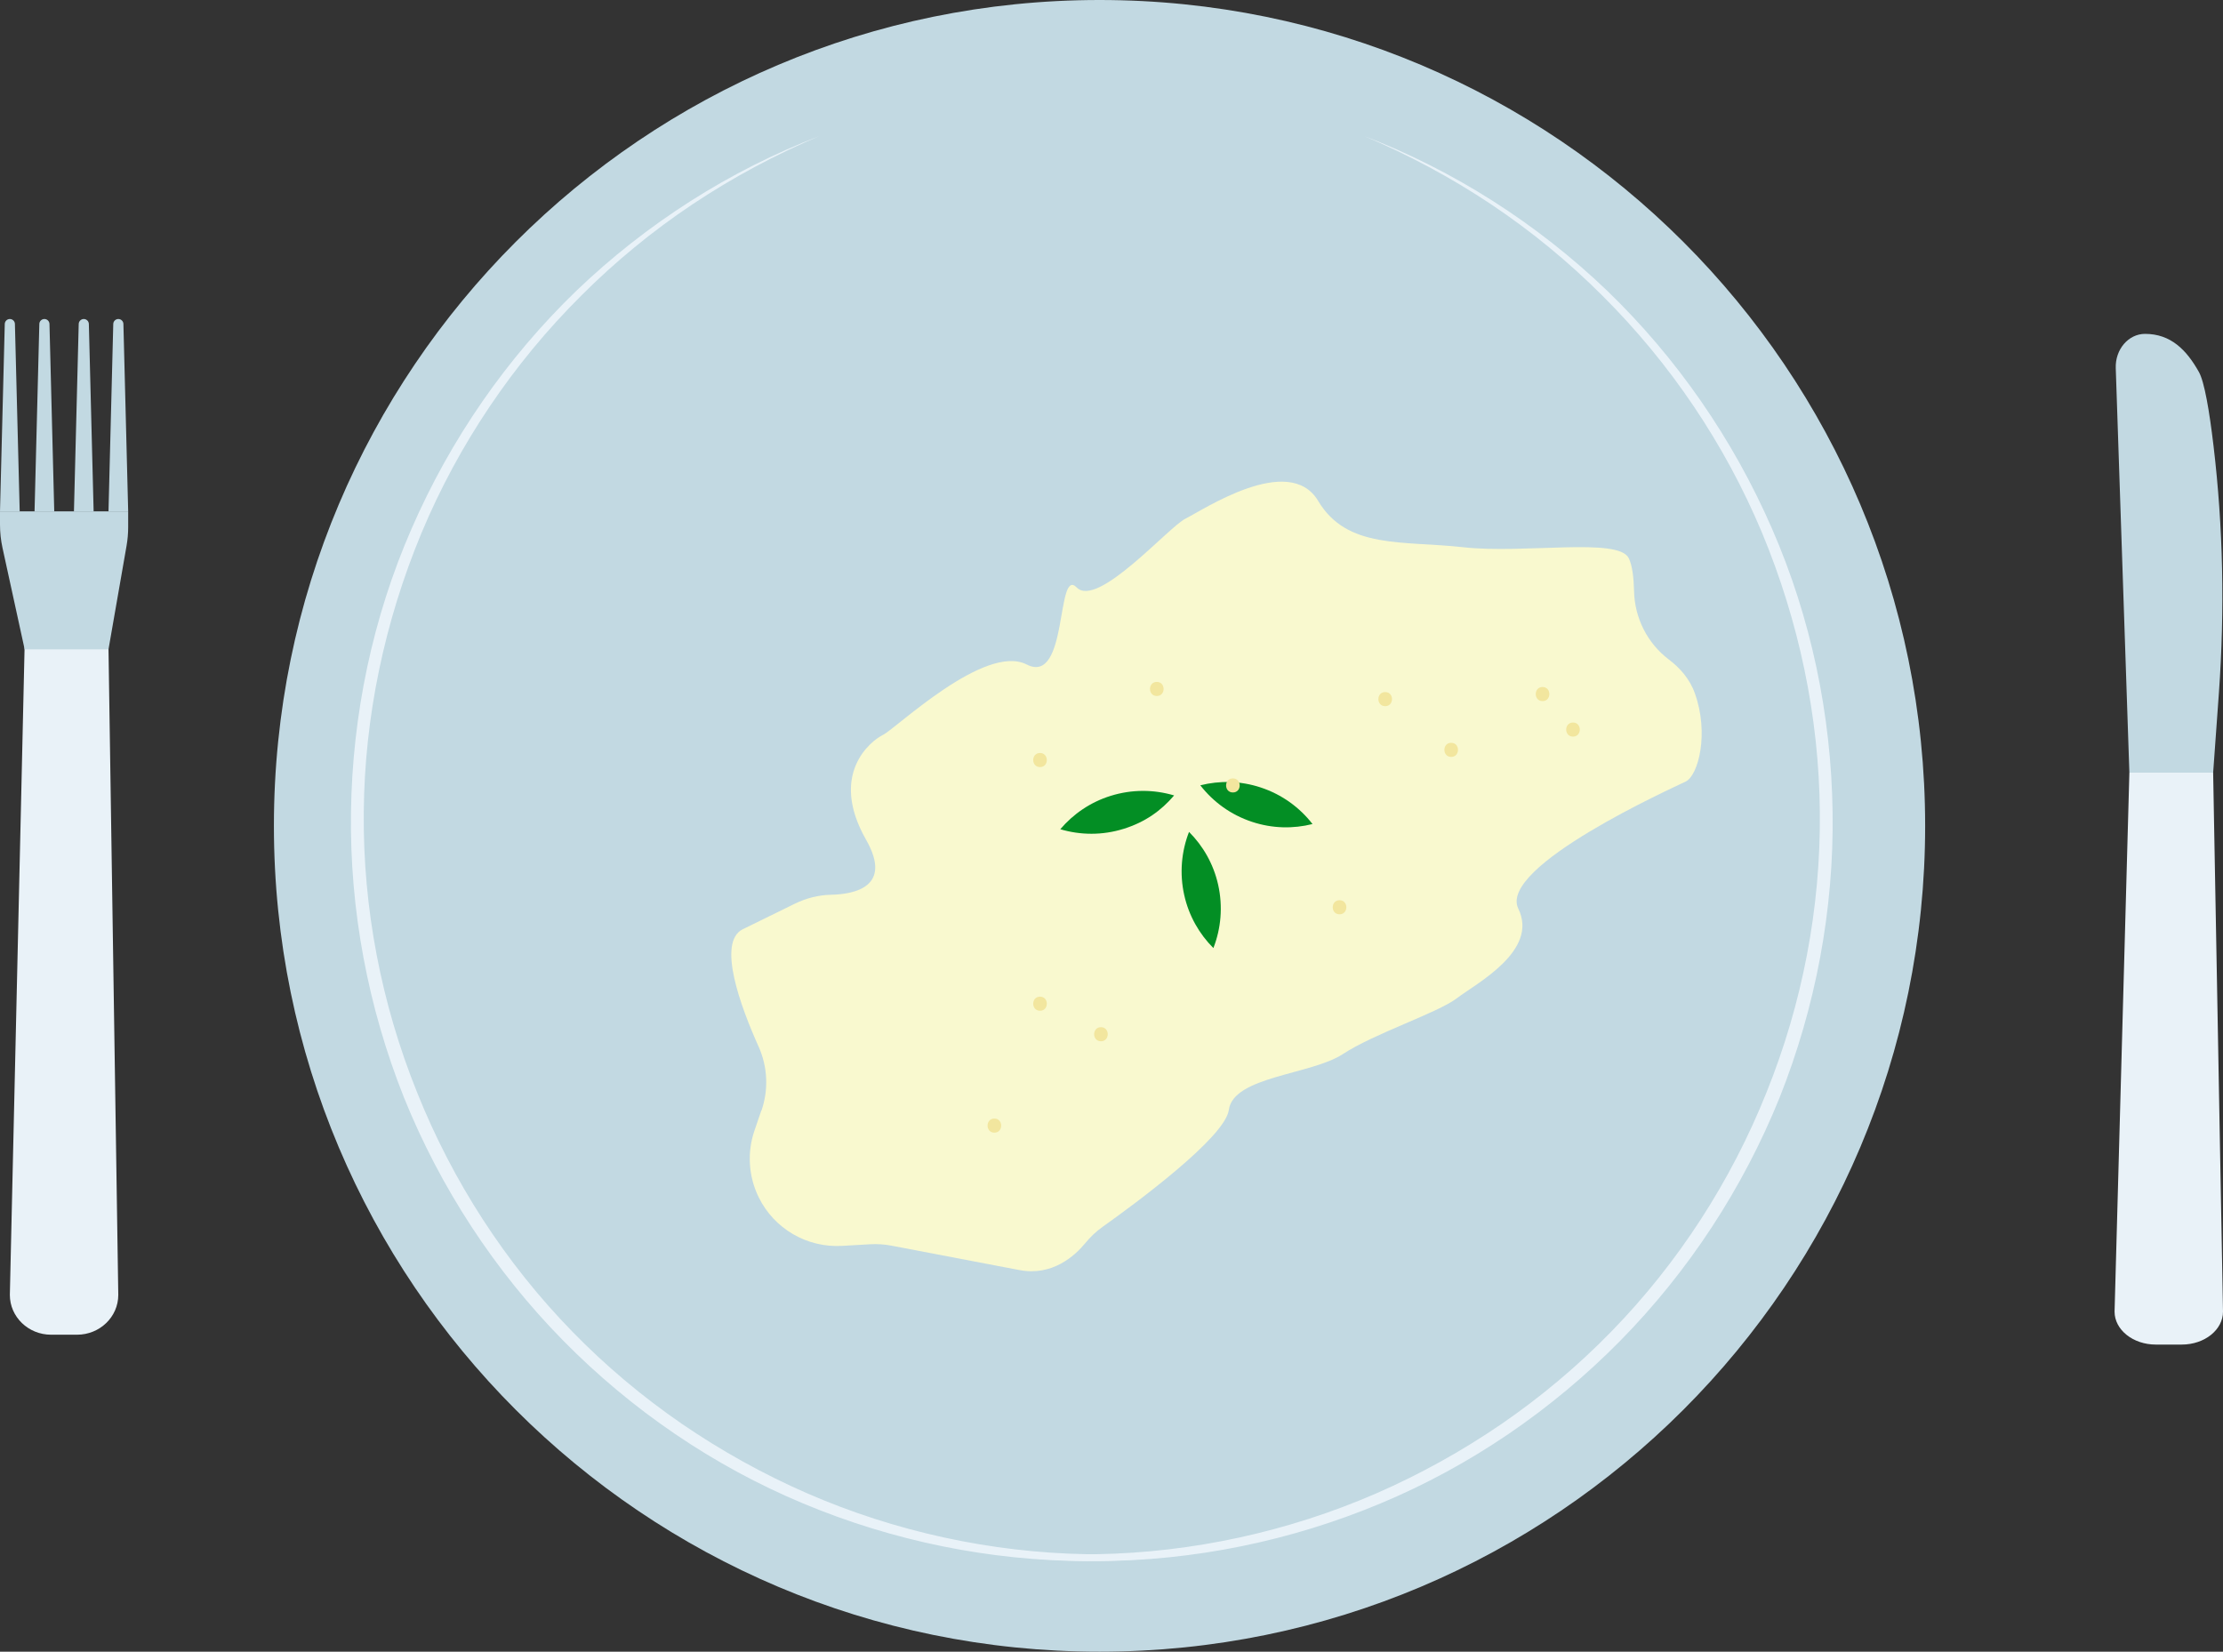 <svg width="144" height="107" viewBox="0 0 144 107" fill="none" xmlns="http://www.w3.org/2000/svg">
<rect x="0" y="0" width="144" height="107" fill="#333333" stroke="none"/>
<g id="Frame" clip-path="url(#clip0_21421_29729)">
<g id="Group">
<g id="Layer 2">
<path id="Vector" d="M71.225 107C100.762 107 124.706 83.047 124.706 53.5C124.706 23.953 100.762 0 71.225 0C41.688 0 17.743 23.953 17.743 53.5C17.743 83.047 41.688 107 71.225 107Z" fill="#C2D9E2"/>
<path id="Vector_2" d="M88.338 8.801C94.179 11.04 99.564 14.481 104.103 18.828C108.625 23.19 112.271 28.465 114.783 34.242C117.308 40.015 118.626 46.311 118.711 52.618C118.8 58.929 117.613 65.247 115.274 71.114C112.909 76.968 109.391 82.351 104.965 86.849C100.542 91.342 95.235 94.973 89.421 97.398C83.611 99.83 77.333 101.114 71.047 101.133C64.766 101.133 58.495 99.888 52.732 97.463C55.65 98.581 58.673 99.42 61.743 99.969C64.812 100.515 67.931 100.754 71.043 100.685C77.263 100.576 83.452 99.223 89.146 96.748C91.991 95.507 94.713 93.995 97.272 92.243C99.827 90.487 102.212 88.484 104.373 86.265C108.703 81.829 112.128 76.528 114.428 70.773C116.747 65.027 117.942 58.828 117.884 52.629C117.837 46.427 116.527 40.251 114.142 34.52C111.745 28.793 108.208 23.538 103.793 19.149C101.594 16.949 99.174 14.961 96.58 13.229C93.986 11.5 91.222 10.019 88.342 8.801H88.338Z" fill="#E9F2F8"/>
<path id="Vector_3" d="M53.109 8.801C47.268 11.04 41.883 14.481 37.345 18.828C32.822 23.19 29.177 28.465 26.664 34.242C24.14 40.015 22.821 46.311 22.736 52.618C22.647 58.929 23.834 65.247 26.173 71.114C28.539 76.968 32.056 82.351 36.483 86.849C40.905 91.342 46.213 94.973 52.026 97.398C57.837 99.83 64.115 101.114 70.4 101.133C76.682 101.133 82.952 99.888 88.716 97.463C85.797 98.581 82.774 99.42 79.705 99.969C76.635 100.515 73.516 100.754 70.404 100.685C64.184 100.576 57.995 99.223 52.301 96.748C49.456 95.507 46.734 93.995 44.175 92.243C41.62 90.487 39.235 88.484 37.074 86.265C32.745 81.829 29.32 76.528 27.02 70.773C24.7 65.027 23.506 58.828 23.564 52.629C23.61 46.427 24.921 40.251 27.306 34.52C29.702 28.793 33.239 23.538 37.654 19.149C39.853 16.949 42.273 14.961 44.867 13.229C47.461 11.5 50.225 10.019 53.105 8.801H53.109Z" fill="#E9F2F8"/>
<path id="Vector_4" d="M4.995 86.466H3.309C1.836 86.466 0.638 85.314 0.638 83.887L1.597 41.748H7.024L7.662 83.887C7.662 85.31 6.467 86.466 4.991 86.466H4.995Z" fill="#E9F2F8"/>
<path id="Vector_5" d="M141.333 87.105H139.647C138.174 87.105 136.976 86.149 136.976 84.97L137.935 50.055H143.362L144 84.97C144 86.149 142.806 87.105 141.329 87.105H141.333Z" fill="#E9F2F8"/>
<path id="Vector_6" d="M1.276 33.126L0.966 20.987C0.963 20.809 0.816 20.666 0.638 20.666C0.46 20.666 0.313 20.809 0.309 20.987L0 33.126H1.276Z" fill="#C2D9E2"/>
<path id="Vector_7" d="M3.514 33.126L3.205 20.987C3.201 20.809 3.054 20.666 2.876 20.666C2.698 20.666 2.551 20.809 2.548 20.987L2.238 33.126H3.514Z" fill="#C2D9E2"/>
<path id="Vector_8" d="M6.065 33.126L5.756 20.987C5.752 20.809 5.605 20.666 5.427 20.666C5.25 20.666 5.103 20.809 5.099 20.987L4.79 33.126H6.065Z" fill="#C2D9E2"/>
<path id="Vector_9" d="M8.303 33.126L7.994 20.987C7.99 20.809 7.843 20.666 7.666 20.666C7.488 20.666 7.341 20.809 7.337 20.987L7.028 33.126H8.303Z" fill="#C2D9E2"/>
<path id="Vector_10" d="M8.303 33.125V34.134C8.303 34.544 8.269 34.954 8.199 35.352L7.028 42.066H1.597L0.162 35.492C0.054 35.001 0 34.494 0 33.987V33.129H8.303V33.125Z" fill="#C2D9E2"/>
<path id="Vector_11" d="M143.362 50.055H137.935L137.053 23.849C137.011 22.634 137.873 21.629 138.951 21.629C140.614 21.629 141.638 22.665 142.442 24.104C142.794 24.734 143.119 26.621 143.385 28.876C144.015 34.17 144.116 39.529 143.737 44.854L143.362 50.059V50.055Z" fill="#C2D9E2"/>
<g id="Group 2612718">
<g id="Group_2">
<path id="Vector_12" d="M49.329 71.941C49.793 70.587 49.727 69.106 49.139 67.799C47.995 65.255 46.418 61.028 48.119 60.197L51.486 58.545C52.217 58.19 53.013 57.981 53.821 57.965C55.355 57.934 57.841 57.451 56.102 54.4C53.685 50.158 56.388 48.004 57.207 47.602C58.027 47.2 63.794 41.662 66.504 43.047C69.218 44.431 68.398 36.685 69.747 38.058C71.096 39.431 75.7 34.133 76.794 33.599C77.888 33.062 83.505 29.296 85.384 32.447C87.263 35.599 90.85 35.011 94.793 35.452C98.74 35.893 104.836 34.791 105.505 36.159C105.741 36.639 105.829 37.439 105.849 38.282C105.887 40.042 106.715 41.678 108.118 42.737C108.798 43.252 109.448 43.959 109.788 44.914C110.72 47.509 110.016 50.228 109.196 50.63C108.377 51.032 97.016 56.136 98.353 58.87C99.691 61.604 95.601 63.727 94.368 64.671C93.135 65.614 89.037 66.941 86.984 68.287C84.932 69.632 79.891 69.725 79.601 71.902C79.361 73.692 73.497 78.004 71.409 79.489C70.988 79.791 70.613 80.15 70.285 80.553C69.627 81.349 68.17 82.687 66.032 82.277L57.74 80.696C57.288 80.611 56.824 80.58 56.364 80.607L54.536 80.711C52.267 80.839 50.141 79.597 49.143 77.556C48.486 76.21 48.386 74.655 48.873 73.24L49.317 71.941H49.329Z" fill="#F9F9CF"/>
<g id="Group_3" style="mix-blend-mode:multiply">
<path id="Vector_13" d="M106.085 49.613C103.529 50.708 101.028 51.937 98.651 53.356C97.472 54.076 96.32 54.853 95.319 55.781C94.824 56.245 94.372 56.76 94.051 57.324C93.896 57.606 93.784 57.908 93.745 58.21C93.73 58.36 93.726 58.511 93.749 58.658C93.757 58.732 93.776 58.805 93.796 58.875C93.815 58.948 93.846 59.06 93.865 59.153C93.939 59.548 93.888 59.961 93.753 60.321C93.622 60.684 93.428 61.005 93.208 61.303C92.767 61.891 92.234 62.374 91.681 62.819C90.568 63.701 89.358 64.428 88.125 65.085C85.639 66.385 83.061 67.456 80.428 68.399L80.386 68.415H80.335C79.713 68.407 79.06 68.484 78.437 68.596C77.807 68.712 77.189 68.883 76.601 69.13C76.017 69.385 75.476 69.718 74.997 70.132C74.533 70.561 74.166 71.079 73.895 71.651C73.358 72.873 72.577 73.979 71.661 74.927C70.749 75.882 69.716 76.721 68.588 77.394C69.67 76.651 70.652 75.77 71.514 74.791C72.376 73.813 73.08 72.707 73.578 71.512C73.853 70.889 74.235 70.309 74.726 69.834C75.229 69.37 75.805 68.999 76.419 68.712C77.66 68.159 78.99 67.897 80.351 67.881L80.258 67.897C82.852 66.941 85.411 65.847 87.846 64.548C89.06 63.898 90.259 63.202 91.333 62.363C91.867 61.941 92.373 61.485 92.775 60.963C93.169 60.445 93.452 59.834 93.347 59.246C93.332 59.169 93.316 59.114 93.293 59.022C93.266 58.925 93.243 58.828 93.231 58.732C93.2 58.535 93.204 58.333 93.231 58.14C93.285 57.753 93.428 57.39 93.61 57.069C93.977 56.423 94.488 55.905 95.013 55.429C96.08 54.493 97.271 53.739 98.481 53.047C99.695 52.355 100.947 51.74 102.223 51.176C103.495 50.611 104.782 50.077 106.096 49.617L106.085 49.613Z" fill="#F9F9CF"/>
</g>
<g id="Group_4" style="mix-blend-mode:multiply">
<path id="Vector_14" d="M60.327 53.593C59.573 52.99 59.233 51.837 59.581 50.882C59.755 50.406 60.079 50.024 60.377 49.664C60.678 49.3 60.992 48.952 61.316 48.604C61.645 48.264 62.008 47.943 62.406 47.688C62.797 47.417 63.207 47.178 63.632 46.976C64.49 46.59 65.395 46.311 66.334 46.188L66.353 46.245C65.545 46.737 64.722 47.139 63.918 47.56C63.512 47.765 63.102 47.962 62.708 48.179C62.507 48.283 62.314 48.399 62.117 48.515C61.916 48.624 61.726 48.744 61.529 48.864C61.146 49.111 60.794 49.413 60.532 49.788C60.269 50.159 60.141 50.608 60.068 51.025C60.021 51.234 60.006 51.443 59.983 51.652C59.975 51.86 59.979 52.073 60.002 52.286C60.056 52.711 60.184 53.136 60.373 53.562L60.327 53.6V53.593Z" fill="#F9F9CF"/>
</g>
<g id="Group_5" style="mix-blend-mode:multiply">
<path id="Vector_15" d="M72.623 41.5C73.056 41.554 73.493 41.558 73.899 41.477C74.305 41.392 74.676 41.221 74.931 40.939C74.989 40.862 75.055 40.792 75.105 40.711C75.148 40.626 75.198 40.545 75.24 40.456L75.345 40.181C75.379 40.077 75.414 39.957 75.461 39.853C75.623 39.419 75.843 39.025 76.087 38.65C76.586 37.904 77.177 37.235 77.769 36.581C78.368 35.931 78.967 35.278 79.694 34.736C80.057 34.47 80.463 34.226 80.938 34.11C81.398 33.975 81.99 34.068 82.4 34.35C83.138 34.806 83.903 35.231 84.657 35.669C85.411 36.109 86.169 36.542 86.93 36.968C87.313 37.177 87.692 37.393 88.086 37.575C88.283 37.668 88.476 37.761 88.677 37.834C88.778 37.873 88.878 37.9 88.979 37.923C89.076 37.935 89.188 37.95 89.234 37.873L89.292 37.892C89.273 37.958 89.211 38.012 89.153 38.027C89.091 38.051 89.033 38.054 88.971 38.058C88.855 38.058 88.739 38.047 88.627 38.027C88.403 37.989 88.183 37.935 87.97 37.865C87.545 37.73 87.127 37.575 86.718 37.405C85.898 37.061 85.109 36.662 84.332 36.241C83.559 35.812 82.813 35.34 82.079 34.837C81.48 34.369 80.606 34.605 79.871 35.023C79.129 35.448 78.468 36.044 77.912 36.717C77.633 37.053 77.386 37.416 77.158 37.784C76.926 38.151 76.713 38.53 76.516 38.913C76.311 39.292 76.118 39.675 75.952 40.057C75.909 40.154 75.878 40.247 75.84 40.348L75.7 40.684C75.646 40.792 75.569 40.897 75.507 40.997C75.434 41.098 75.341 41.183 75.26 41.276C74.892 41.62 74.394 41.778 73.934 41.802C73.466 41.825 73.014 41.736 72.6 41.562L72.619 41.504L72.623 41.5Z" fill="#F9F9CF"/>
</g>
<g id="Group_6" style="mix-blend-mode:multiply">
<path id="Vector_16" d="M84.147 45.932C84.735 45.932 84.735 45.02 84.147 45.02C83.559 45.02 83.559 45.932 84.147 45.932Z" fill="#F9F9CF"/>
</g>
<g id="Group_7" style="mix-blend-mode:multiply">
<path id="Vector_17" d="M91.743 46.004C92.331 46.004 92.331 45.092 91.743 45.092C91.155 45.092 91.155 46.004 91.743 46.004Z" fill="#F9F9CF"/>
</g>
<g id="Group_8" style="mix-blend-mode:multiply">
<path id="Vector_18" d="M60.965 74.129C61.552 74.129 61.552 73.217 60.965 73.217C60.377 73.217 60.377 74.129 60.965 74.129Z" fill="#F9F9CF"/>
</g>
<g id="Group_9" style="mix-blend-mode:multiply">
<path id="Vector_19" d="M54.772 68.999C55.359 68.999 55.359 68.086 54.772 68.086C54.184 68.086 54.184 68.999 54.772 68.999Z" fill="#F9F9CF"/>
</g>
<g id="Group_10" style="mix-blend-mode:multiply">
<path id="Vector_20" d="M72.403 59.098C72.991 59.098 72.991 58.185 72.403 58.185C71.816 58.185 71.816 59.098 72.403 59.098Z" fill="#F9F9CF"/>
</g>
<g id="Group_11" style="mix-blend-mode:multiply">
<path id="Vector_21" d="M63.218 65.791C63.806 65.791 63.806 64.879 63.218 64.879C62.631 64.879 62.631 65.791 63.218 65.791Z" fill="#F9F9CF"/>
</g>
<g id="Group_12" style="mix-blend-mode:multiply">
<path id="Vector_22" d="M104.117 43.85C104.705 43.85 104.705 42.938 104.117 42.938C103.529 42.938 103.529 43.85 104.117 43.85Z" fill="#F9F9CF"/>
</g>
<path id="Vector_23" d="M76.713 57.992C77.015 59.341 77.691 60.509 78.6 61.418C79.091 60.157 79.226 58.738 78.909 57.319C78.607 55.969 77.931 54.801 77.022 53.893C76.532 55.153 76.396 56.572 76.713 57.992Z" fill="#038E24"/>
<path id="Vector_24" d="M81.112 53.244C82.427 53.677 83.772 53.697 85.021 53.383C84.189 52.312 83.045 51.469 81.661 51.013C80.347 50.58 79.002 50.56 77.753 50.874C78.584 51.945 79.728 52.788 81.112 53.244Z" fill="#038E24"/>
<path id="Vector_25" d="M71.947 51.557C70.629 51.967 69.519 52.737 68.684 53.719C69.983 54.106 71.406 54.125 72.793 53.692C74.181 53.259 75.221 52.512 76.056 51.53C74.757 51.144 73.335 51.124 71.947 51.557Z" fill="#038E24"/>
</g>
<path id="Vector_26" d="M71.317 67.456C71.904 67.456 71.904 66.543 71.317 66.543C70.729 66.543 70.729 67.456 71.317 67.456Z" fill="#F2E69E"/>
<path id="Vector_27" d="M67.37 65.479C67.957 65.479 67.957 64.566 67.37 64.566C66.782 64.566 66.782 65.479 67.37 65.479Z" fill="#F2E69E"/>
<path id="Vector_28" d="M64.413 73.376C65 73.376 65 72.463 64.413 72.463C63.825 72.463 63.825 73.376 64.413 73.376Z" fill="#F2E69E"/>
<path id="Vector_29" d="M86.772 59.231C87.359 59.231 87.359 58.318 86.772 58.318C86.184 58.318 86.184 59.231 86.772 59.231Z" fill="#F2E69E"/>
<path id="Vector_30" d="M79.864 51.338C80.451 51.338 80.451 50.426 79.864 50.426C79.276 50.426 79.276 51.338 79.864 51.338Z" fill="#F2E69E"/>
<path id="Vector_31" d="M67.37 49.694C67.957 49.694 67.957 48.781 67.37 48.781C66.782 48.781 66.782 49.694 67.37 49.694Z" fill="#F2E69E"/>
<path id="Vector_32" d="M74.935 45.088C75.523 45.088 75.523 44.176 74.935 44.176C74.347 44.176 74.347 45.088 74.935 45.088Z" fill="#F2E69E"/>
<path id="Vector_33" d="M89.729 45.747C90.317 45.747 90.317 44.834 89.729 44.834C89.141 44.834 89.141 45.747 89.729 45.747Z" fill="#F2E69E"/>
<path id="Vector_34" d="M99.923 45.419C100.51 45.419 100.51 44.506 99.923 44.506C99.335 44.506 99.335 45.419 99.923 45.419Z" fill="#F2E69E"/>
<path id="Vector_35" d="M101.894 47.719C102.482 47.719 102.482 46.807 101.894 46.807C101.307 46.807 101.307 47.719 101.894 47.719Z" fill="#F2E69E"/>
<path id="Vector_36" d="M94.004 49.034C94.592 49.034 94.592 48.121 94.004 48.121C93.417 48.121 93.417 49.034 94.004 49.034Z" fill="#F2E69E"/>
</g>
</g>
</g>
</g>
<defs>
<clipPath id="clip0_21421_29729">
<rect width="144" height="107" fill="white"/>
</clipPath>
</defs>
</svg>
